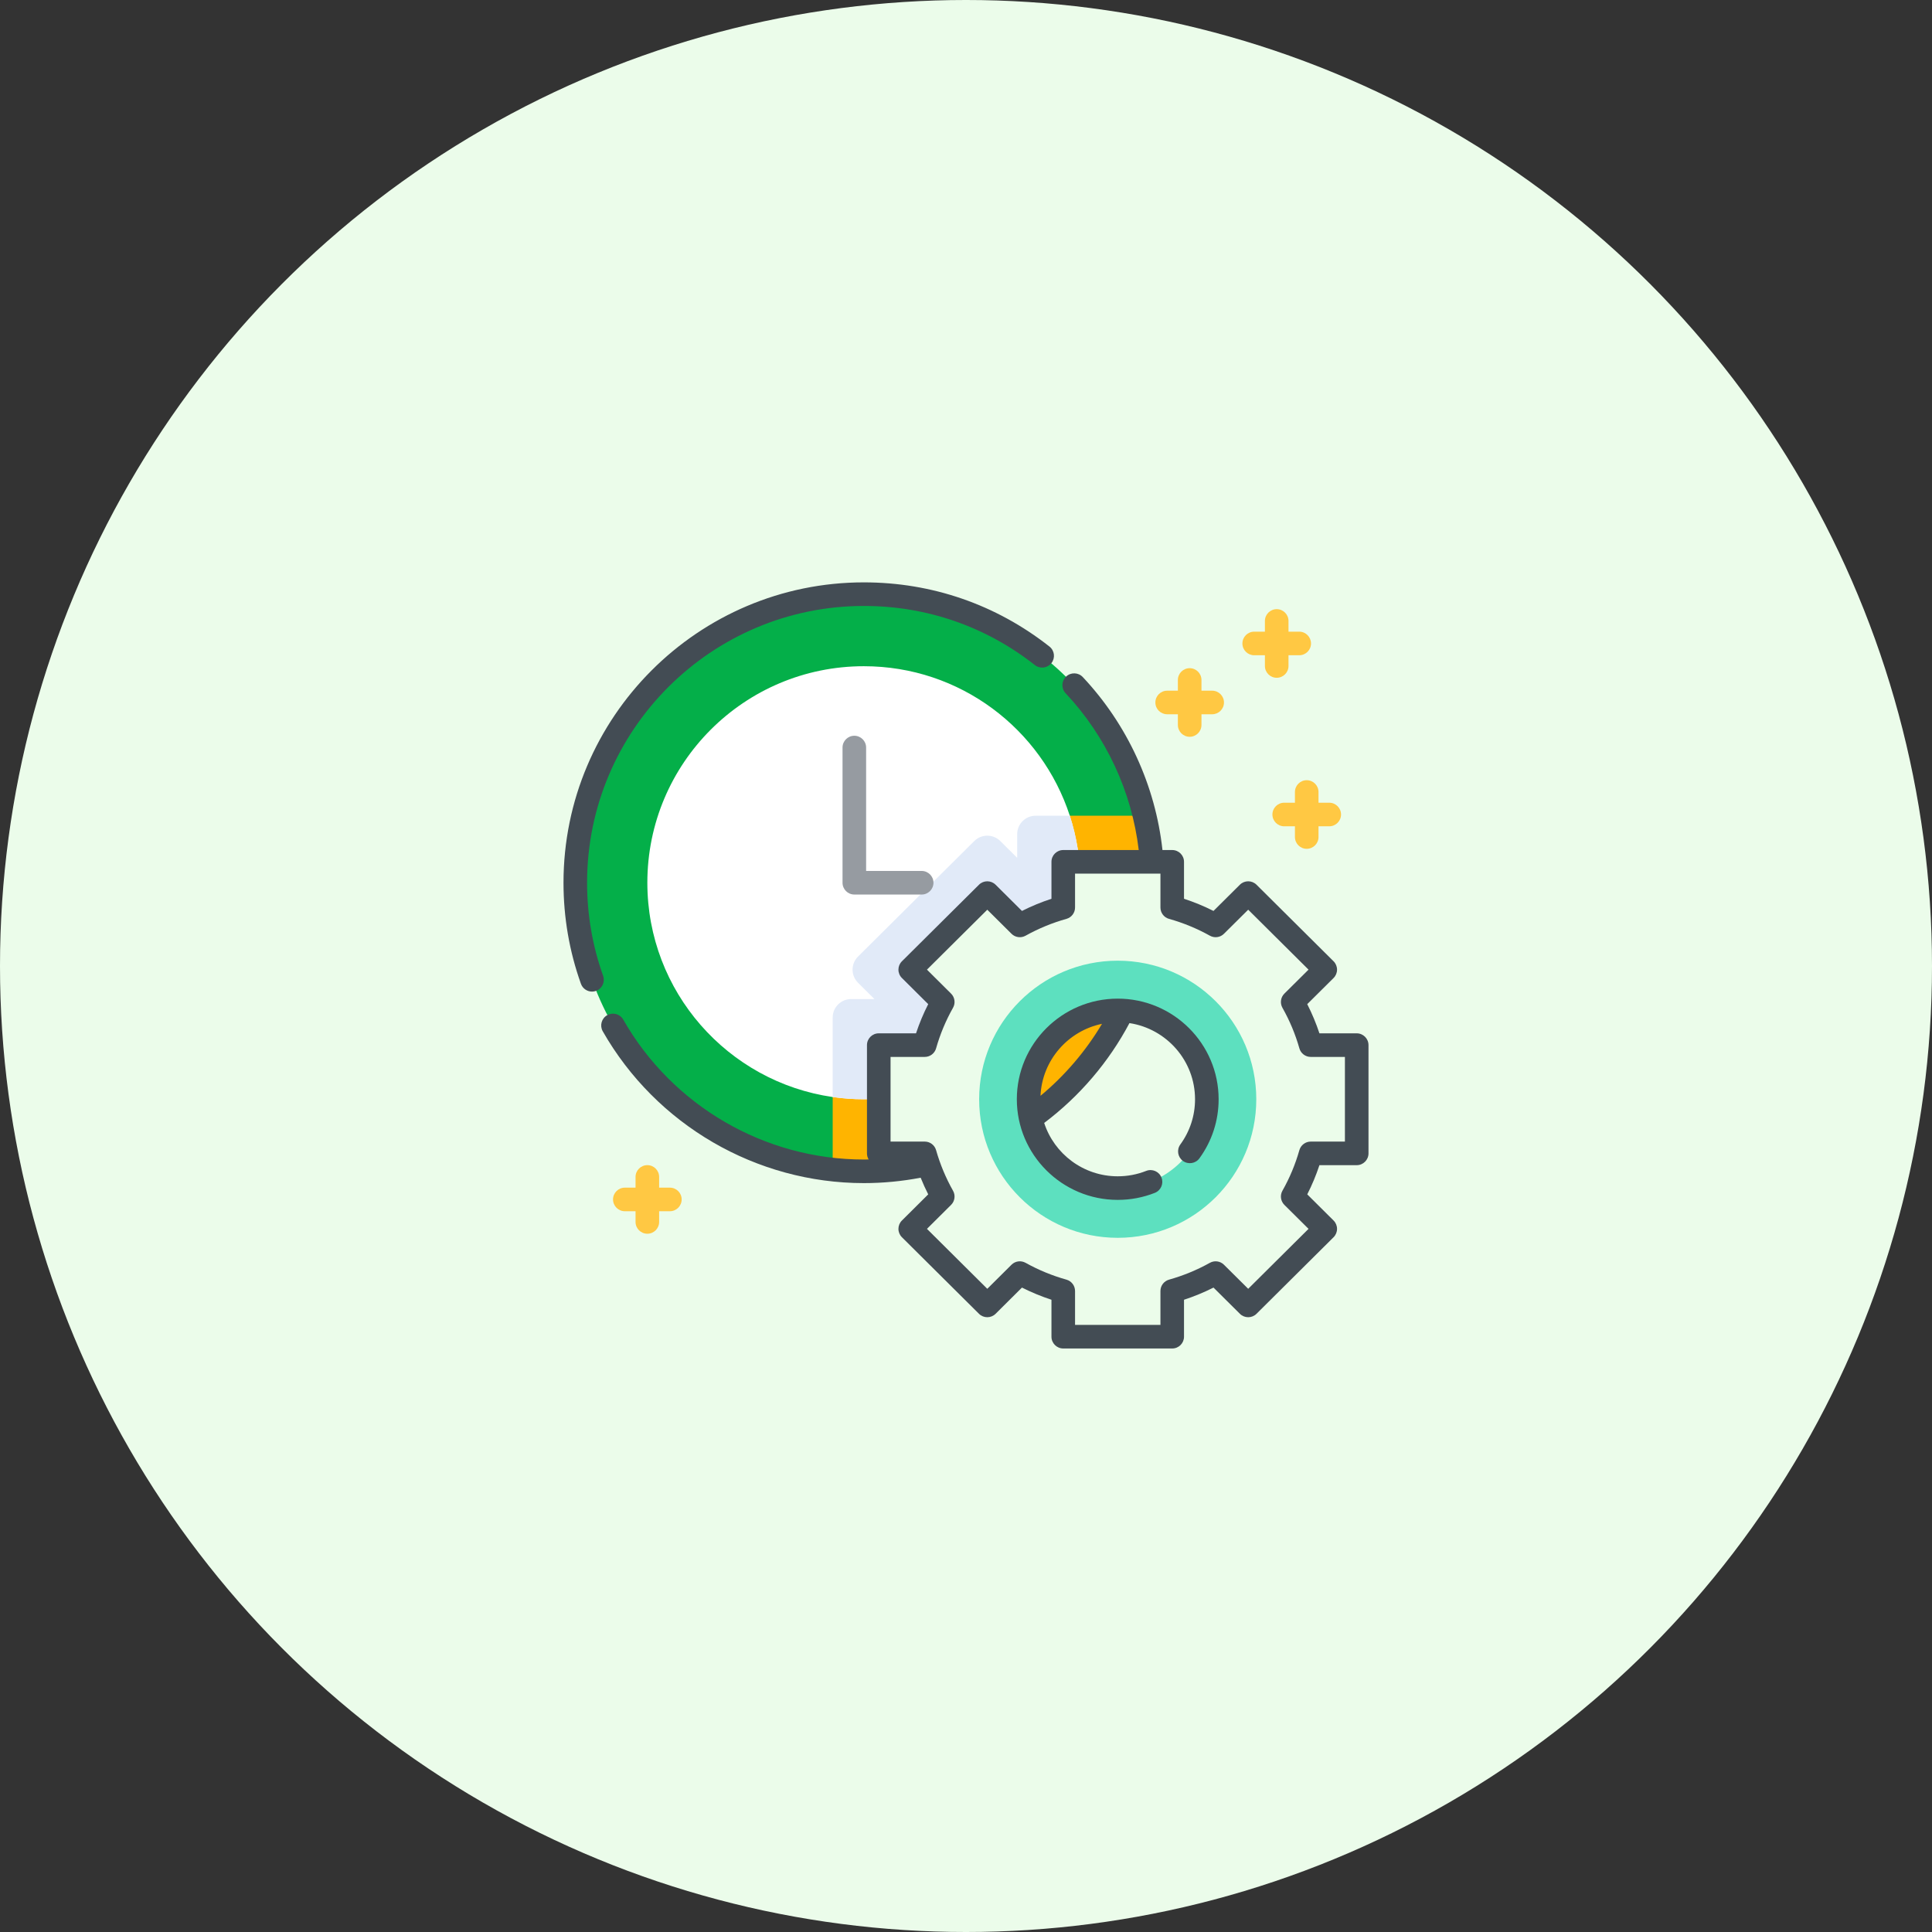<svg width="120" height="120" viewBox="0 0 120 120" fill="none" xmlns="http://www.w3.org/2000/svg">
<rect x="0" y="0" width="120" height="120" fill="#333333" stroke="none"/>
<circle cx="60" cy="60" r="60" fill="#EBFCEA"/>
<g clip-path="url(#clip0_974_16334)">
<path d="M71.58 54.828C71.58 64.728 63.556 72.752 53.657 72.752C53.002 72.752 52.356 72.717 51.72 72.648C42.732 71.683 35.733 64.073 35.733 54.828C35.733 44.929 43.758 36.904 53.657 36.904C62.123 36.904 69.219 42.775 71.094 50.667C71.412 52.003 71.58 53.396 71.58 54.828Z" fill="#04AF49"/>
<path d="M71.094 50.667H63.179V53.282L61.322 51.436L52.475 60.227L54.314 62.054H51.72V72.648C52.356 72.717 53.002 72.753 53.657 72.753C63.555 72.753 71.58 64.728 71.58 54.828C71.58 53.396 71.412 52.003 71.094 50.667Z" fill="#FFB400"/>
<path d="M67.104 54.828C67.104 62.255 61.084 68.277 53.657 68.277C52.999 68.277 52.352 68.23 51.72 68.138C45.209 67.199 40.208 61.597 40.208 54.828C40.208 47.401 46.23 41.38 53.657 41.38C59.631 41.38 64.696 45.276 66.447 50.666C66.874 51.977 67.104 53.375 67.104 54.828Z" fill="white"/>
<path d="M66.447 50.667H64.323C63.691 50.667 63.179 51.179 63.179 51.812V53.282L62.129 52.238C61.682 51.794 60.961 51.794 60.515 52.238L53.292 59.415C52.842 59.862 52.842 60.591 53.292 61.039L54.314 62.054H52.864C52.232 62.054 51.72 62.566 51.72 63.198V68.138C52.351 68.23 52.998 68.277 53.656 68.277C61.084 68.277 67.104 62.255 67.104 54.828C67.104 53.375 66.874 51.977 66.447 50.667Z" fill="#E1EAF8"/>
<path d="M84.268 71.639V64.915H81.411C81.143 63.971 80.766 63.072 80.292 62.235L82.314 60.227L77.528 55.471L75.506 57.479C74.663 57.009 73.759 56.634 72.809 56.368V53.529H66.04V56.368C65.089 56.634 64.186 57.009 63.342 57.479L61.322 55.471L56.535 60.227L58.557 62.235C58.083 63.072 57.706 63.971 57.437 64.915H54.581V71.639H57.437C57.706 72.583 58.083 73.482 58.557 74.319L56.535 76.328L61.322 81.082L63.342 79.074C64.186 79.545 65.089 79.919 66.04 80.187V83.025H72.809V80.187C73.759 79.919 74.663 79.545 75.506 79.074L77.528 81.082L82.314 76.328L80.292 74.319C80.766 73.482 81.143 72.583 81.411 71.639H84.268ZM69.424 73.794C66.367 73.794 63.889 71.324 63.889 68.277C63.889 65.23 66.367 62.76 69.424 62.76C72.481 62.76 74.958 65.23 74.958 68.277C74.958 71.324 72.481 73.794 69.424 73.794Z" fill="#EBFCEA"/>
<path d="M69.424 59.67C64.671 59.67 60.817 63.523 60.817 68.277C60.817 73.029 64.671 76.883 69.424 76.883C74.177 76.883 78.03 73.029 78.03 68.277C78.03 63.523 74.177 59.67 69.424 59.67ZM69.424 73.794C66.367 73.794 63.889 71.324 63.889 68.277C63.889 65.23 66.367 62.76 69.424 62.76C72.481 62.76 74.958 65.23 74.958 68.277C74.958 71.324 72.481 73.794 69.424 73.794Z" fill="#5DE0BF"/>
<path d="M37.462 60.611C36.8 58.76 36.465 56.814 36.465 54.828C36.465 45.349 44.177 37.637 53.656 37.637C57.551 37.637 61.224 38.907 64.278 41.309C64.596 41.559 65.056 41.504 65.306 41.187C65.556 40.869 65.502 40.408 65.183 40.158C61.869 37.55 57.883 36.172 53.656 36.172C43.369 36.172 35 44.541 35 54.828C35 56.982 35.364 59.094 36.082 61.104C36.189 61.403 36.471 61.59 36.772 61.59C36.854 61.59 36.937 61.576 37.018 61.547C37.399 61.411 37.597 60.992 37.462 60.611Z" fill="#434C54"/>
<path d="M57.979 54.828C57.979 54.424 57.651 54.096 57.247 54.096H53.796V46.431C53.796 46.027 53.468 45.699 53.063 45.699C52.659 45.699 52.331 46.027 52.331 46.431V54.828C52.331 55.233 52.659 55.561 53.063 55.561H57.247C57.651 55.561 57.979 55.233 57.979 54.828Z" fill="#969BA1"/>
<path d="M84.268 64.182H81.952C81.746 63.56 81.493 62.954 81.195 62.369L82.83 60.746C82.968 60.609 83.046 60.422 83.046 60.227C83.046 60.031 82.968 59.844 82.83 59.707L78.044 54.952C77.758 54.668 77.297 54.668 77.012 54.951L75.372 56.58C74.781 56.282 74.168 56.029 73.541 55.825V53.529C73.541 53.124 73.213 52.797 72.809 52.797H72.203C71.765 48.794 70.024 45.002 67.254 42.054C66.977 41.759 66.513 41.745 66.218 42.022C65.924 42.299 65.909 42.763 66.186 43.057C68.702 45.735 70.298 49.168 70.729 52.797H66.041C65.636 52.797 65.308 53.124 65.308 53.529V55.825C64.681 56.029 64.068 56.282 63.476 56.58L61.838 54.952C61.552 54.668 61.091 54.668 60.806 54.952L56.02 59.707C55.881 59.844 55.803 60.031 55.803 60.226C55.803 60.422 55.881 60.609 56.02 60.746L57.653 62.369C57.355 62.953 57.102 63.56 56.896 64.182H54.581C54.176 64.182 53.849 64.51 53.849 64.915V71.639C53.849 71.777 53.887 71.905 53.954 72.016C53.855 72.017 53.756 72.02 53.657 72.02C47.494 72.02 41.767 68.69 38.711 63.33C38.51 62.978 38.063 62.856 37.712 63.056C37.36 63.256 37.238 63.704 37.438 64.055C40.754 69.871 46.969 73.485 53.657 73.485C54.843 73.485 56.027 73.371 57.184 73.15C57.326 73.501 57.481 73.847 57.653 74.184L56.02 75.808C55.881 75.945 55.803 76.132 55.803 76.327C55.803 76.522 55.881 76.709 56.02 76.847L60.806 81.602C61.091 81.886 61.553 81.886 61.838 81.602L63.476 79.974C64.067 80.271 64.679 80.524 65.308 80.73V83.025C65.308 83.429 65.636 83.757 66.041 83.757H72.809C73.214 83.757 73.541 83.429 73.541 83.025V80.73C74.17 80.524 74.783 80.271 75.373 79.974L77.012 81.602C77.297 81.886 77.759 81.886 78.044 81.602L82.83 76.847C82.968 76.709 83.046 76.522 83.046 76.327C83.046 76.132 82.968 75.945 82.83 75.808L81.196 74.184C81.494 73.6 81.747 72.993 81.952 72.371H84.268C84.672 72.371 85 72.043 85 71.639V64.915C85 64.51 84.672 64.182 84.268 64.182ZM83.535 70.906H81.411C81.084 70.906 80.796 71.124 80.706 71.439C80.458 72.315 80.104 73.163 79.654 73.959C79.492 74.246 79.542 74.606 79.776 74.839L81.275 76.327L77.528 80.05L76.022 78.555C75.791 78.325 75.434 78.276 75.149 78.435C74.349 78.881 73.495 79.233 72.611 79.481C72.295 79.57 72.077 79.858 72.077 80.187V82.292H66.773V80.187C66.773 79.859 66.555 79.57 66.239 79.481C65.354 79.233 64.499 78.881 63.7 78.435C63.414 78.276 63.058 78.324 62.826 78.555L61.322 80.05L57.575 76.327L59.073 74.838C59.307 74.606 59.357 74.246 59.194 73.959C58.745 73.162 58.391 72.315 58.142 71.439C58.053 71.124 57.765 70.906 57.438 70.906H55.314V65.647H57.438C57.765 65.647 58.053 65.43 58.142 65.115C58.391 64.237 58.745 63.39 59.194 62.595C59.357 62.308 59.307 61.947 59.073 61.715L57.575 60.226L61.322 56.504L62.826 57.998C63.058 58.229 63.414 58.277 63.699 58.119C64.504 57.671 65.358 57.319 66.238 57.073C66.555 56.985 66.773 56.696 66.773 56.368V54.261H72.077V56.368C72.077 56.696 72.295 56.985 72.612 57.073C73.491 57.319 74.345 57.671 75.15 58.119C75.435 58.278 75.791 58.229 76.022 57.998L77.528 56.503L81.275 60.226L79.776 61.714C79.542 61.947 79.492 62.307 79.654 62.595C80.104 63.39 80.458 64.237 80.707 65.115C80.796 65.43 81.084 65.647 81.411 65.647H83.535V70.906Z" fill="#434C54"/>
<path d="M69.424 62.027C65.969 62.027 63.157 64.831 63.157 68.277C63.157 71.723 65.969 74.527 69.424 74.527C70.22 74.527 70.996 74.38 71.73 74.09C72.106 73.941 72.291 73.516 72.142 73.14C71.994 72.763 71.568 72.578 71.192 72.727C70.63 72.949 70.035 73.062 69.424 73.062C67.292 73.062 65.48 71.669 64.856 69.748C67.049 68.098 68.87 65.966 70.152 63.547C72.456 63.897 74.226 65.885 74.226 68.277C74.226 69.294 73.91 70.264 73.313 71.084C73.075 71.411 73.147 71.869 73.474 72.107C73.801 72.345 74.259 72.273 74.498 71.946C75.278 70.874 75.691 69.606 75.691 68.277C75.691 64.831 72.88 62.027 69.424 62.027ZM64.627 68.063C64.726 65.854 66.334 64.029 68.447 63.592C67.441 65.284 66.144 66.803 64.627 68.063Z" fill="#434C54"/>
<path d="M80.431 49.192V49.858H79.765C79.36 49.858 79.032 50.186 79.032 50.59C79.032 50.995 79.36 51.323 79.765 51.323H80.431V51.989C80.431 52.393 80.758 52.721 81.163 52.721C81.567 52.721 81.895 52.393 81.895 51.989V51.323H82.561C82.966 51.323 83.294 50.995 83.294 50.59C83.294 50.186 82.966 49.858 82.561 49.858H81.895V49.192C81.895 48.788 81.567 48.46 81.163 48.46C80.758 48.46 80.431 48.788 80.431 49.192Z" fill="#FFC843"/>
<path d="M72.494 44.364H73.16V45.03C73.16 45.435 73.488 45.763 73.893 45.763C74.297 45.763 74.625 45.435 74.625 45.03V44.364H75.291C75.695 44.364 76.023 44.037 76.023 43.632C76.023 43.228 75.695 42.9 75.291 42.9H74.625V42.234C74.625 41.829 74.297 41.502 73.893 41.502C73.488 41.502 73.16 41.829 73.16 42.234V42.9H72.494C72.089 42.9 71.762 43.228 71.762 43.632C71.762 44.037 72.09 44.364 72.494 44.364Z" fill="#FFC843"/>
<path d="M77.9 40.699H78.566V41.365C78.566 41.77 78.894 42.098 79.299 42.098C79.703 42.098 80.031 41.77 80.031 41.365V40.699H80.697C81.102 40.699 81.429 40.372 81.429 39.967C81.429 39.563 81.102 39.234 80.697 39.234H80.031V38.569C80.031 38.164 79.703 37.836 79.299 37.836C78.894 37.836 78.566 38.164 78.566 38.569V39.234H77.9C77.496 39.234 77.168 39.563 77.168 39.967C77.168 40.372 77.496 40.699 77.9 40.699Z" fill="#FFC843"/>
<path d="M41.606 73.767H40.94V73.101C40.94 72.696 40.612 72.369 40.208 72.369C39.803 72.369 39.475 72.696 39.475 73.101V73.767H38.81C38.405 73.767 38.077 74.094 38.077 74.499C38.077 74.904 38.405 75.232 38.81 75.232H39.475V75.897C39.475 76.302 39.803 76.63 40.208 76.63C40.612 76.63 40.94 76.302 40.94 75.897V75.232H41.606C42.011 75.232 42.339 74.904 42.339 74.499C42.339 74.094 42.011 73.767 41.606 73.767Z" fill="#FFC843"/>
</g>
<defs>
<clipPath id="clip0_974_16334">
<rect width="50" height="50" fill="white" transform="translate(35 35)"/>
</clipPath>
</defs>
</svg>
